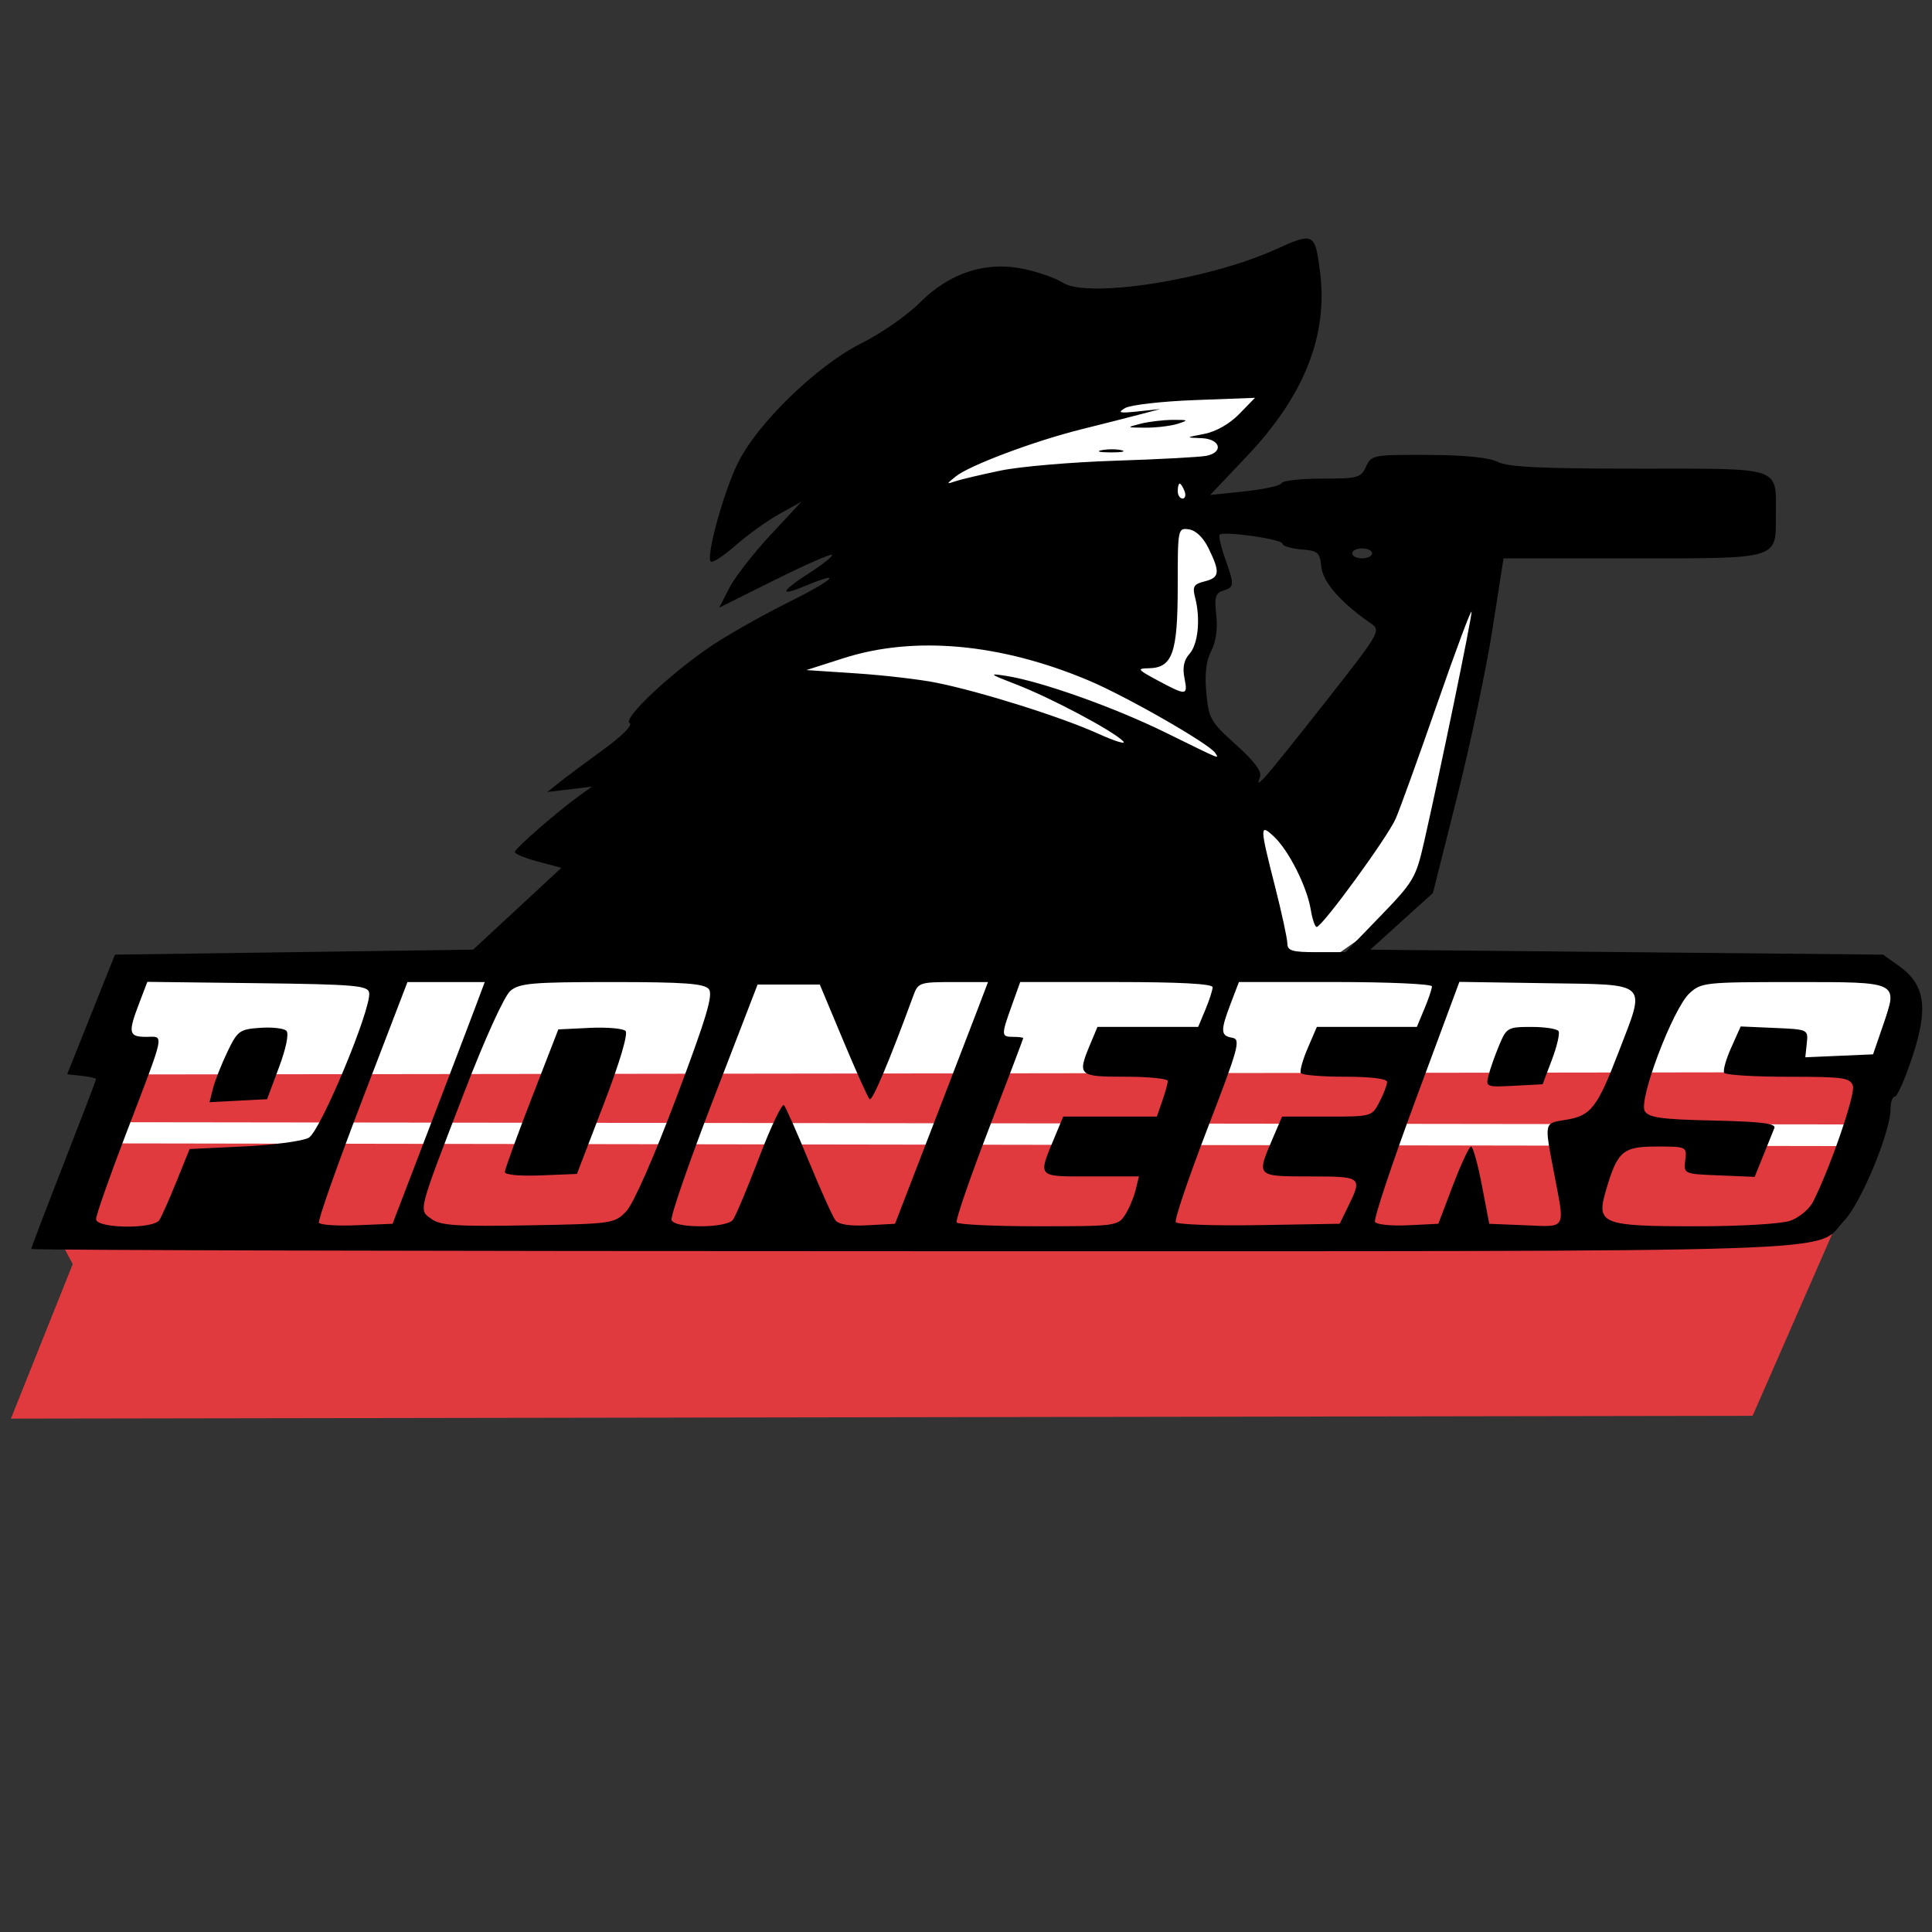 <?xml version="1.0" encoding="UTF-8" standalone="no"?>
<!-- Created with Inkscape (http://www.inkscape.org/) -->

<svg
   width="105.833mm"
   height="105.833mm"
   viewBox="0 0 105.833 105.833"
   version="1.1"
   id="svg1"
   xml:space="preserve"
   inkscape:version="1.4 (e7c3feb100, 2024-10-09)"
   sodipodi:docname="portland.svg"
   inkscape:export-filename="../pngs/portland.png"
   inkscape:export-xdpi="96"
   inkscape:export-ydpi="96"
   xmlns:inkscape="http://www.inkscape.org/namespaces/inkscape"
   xmlns:sodipodi="http://sodipodi.sourceforge.net/DTD/sodipodi-0.dtd"
   xmlns="http://www.w3.org/2000/svg"
   xmlns:svg="http://www.w3.org/2000/svg"><rect x="0" y="0" width="105.833" height="105.833" fill="#333333" stroke="none"/><sodipodi:namedview
     id="namedview1"
     pagecolor="#ffffff"
     bordercolor="#000000"
     borderopacity="0.25"
     inkscape:showpageshadow="2"
     inkscape:pageopacity="0.0"
     inkscape:pagecheckerboard="0"
     inkscape:deskcolor="#d1d1d1"
     inkscape:document-units="mm"
     inkscape:zoom="1.6952882"
     inkscape:cx="221.49626"
     inkscape:cy="226.51016"
     inkscape:window-width="1920"
     inkscape:window-height="1011"
     inkscape:window-x="0"
     inkscape:window-y="32"
     inkscape:window-maximized="1"
     inkscape:current-layer="layer1"
     showgrid="false" /><defs
     id="defs1" /><g
     inkscape:label="Capa 1"
     inkscape:groupmode="layer"
     id="layer1"><rect
       style="fill:#ffffff;fill-rule:evenodd;stroke-width:0.267"
       id="rect3"
       width="96.219"
       height="12.863"
       x="23.655"
       y="55.359"
       ry="0.031"
       transform="matrix(1,0,-0.285,0.959,0,0)" /><g
       id="g3"
       transform="matrix(0.986,0,0,0.986,0.009,1.11)"><path
         style="fill:#ffffff;fill-opacity:1;stroke-width:6.829"
         d="m 52.596,21.538 c 0,0 -2.809,6.243 -2.965,7.023 -0.156,0.78 -10.769,11.081 -10.769,11.081 l 14.358,6.399 14.202,4.994 6.087,1.405 5.775,-4.058 3.59,-16.856 c 0,0 -4.058,-0.624 -4.214,0.156 -0.156,0.78 -5.15,10.925 -5.15,10.925 l -5.775,2.341 0.624,-3.902 -1.873,-2.653 0.156,-2.653 0.624,-4.058 1.092,-0.624 -1.873,-4.37 3.434,-4.682 -0.468,-4.526 z"
         id="path3" /><path
         style="fill:#e03a3e;fill-opacity:1;stroke-width:6.829"
         d="M 4.343,62.394 2.626,66.452 4.031,69.105 0.597,77.689 97.361,77.533 103.916,62.55 Z"
         id="path2"
         sodipodi:nodetypes="ccccccc" /><path
         style="fill:#e03a3e;fill-opacity:1;stroke-width:2.979"
         d="m 7.218,58.567 -1.779,0.745 1.456,0.487 -1.061,1.421 97.774,0.127 1.018,-2.908 z"
         id="path2-6"
         sodipodi:nodetypes="ccccccc" /><path
         style="fill:#000000;fill-opacity:1;stroke-width:1.047"
         d="m 1.729,68.263 c 0,-0.068 0.81,-2.198 1.8,-4.732 0.99,-2.534 1.8,-4.651 1.8,-4.704 0,-0.053 -0.361,-0.135 -0.803,-0.183 l -0.803,-0.087 1.327,-3.323 1.327,-3.323 9.949,-0.138 9.949,-0.138 2.452,-2.273 2.452,-2.273 -1.294,-0.346 c -0.712,-0.19 -1.294,-0.43 -1.294,-0.532 0,-0.191 2.364,-2.251 3.6,-3.138 l 0.692,-0.497 -1.244,0.15 -1.244,0.15 0.69,-0.547 c 0.38,-0.301 1.479,-1.121 2.443,-1.822 1.063,-0.774 1.629,-1.352 1.439,-1.469 -0.393,-0.243 2.321,-2.793 4.585,-4.307 0.902,-0.603 2.823,-1.687 4.27,-2.408 2.502,-1.247 3.061,-1.795 0.918,-0.9 -1.483,0.62 -1.403,0.326 0.19,-0.696 0.773,-0.496 1.35,-0.958 1.281,-1.027 -0.069,-0.069 -1.505,0.563 -3.193,1.405 l -3.068,1.529 0.553,-1.083 c 0.304,-0.596 1.331,-1.92 2.282,-2.942 l 1.73,-1.859 -1.214,0.673 c -0.668,0.37 -1.764,1.156 -2.435,1.746 -0.672,0.59 -1.296,0.997 -1.389,0.905 -0.271,-0.271 0.692,-3.789 1.489,-5.439 1.065,-2.206 4.424,-5.468 6.889,-6.693 1.076,-0.534 2.53,-1.546 3.233,-2.248 1.682,-1.682 3.69,-2.326 5.822,-1.869 0.794,0.17 1.746,0.508 2.116,0.75 1.373,0.9 8.095,-0.149 11.84,-1.847 2.123,-0.962 2.19,-0.927 2.467,1.29 0.439,3.516 -0.896,6.861 -4.08,10.216 l -2.03,2.14 1.938,-0.204 c 1.066,-0.112 1.98,-0.316 2.031,-0.454 0.051,-0.138 1.059,-0.25 2.24,-0.25 2,0 2.169,-0.046 2.451,-0.666 0.295,-0.647 0.39,-0.665 3.437,-0.652 2.059,0.009 3.39,0.142 3.881,0.389 0.571,0.286 2.421,0.375 7.813,0.375 8.09,0 7.639,-0.153 7.639,2.593 0,2.464 0.241,2.392 -8.001,2.392 h -7.13 l -0.616,3.946 c -0.339,2.17 -1.221,6.353 -1.961,9.295 l -1.345,5.349 -1.74,1.574 -1.74,1.574 14.244,0.138 14.244,0.138 0.893,0.637 c 1.446,1.031 1.635,2.317 0.739,5.027 -0.405,1.225 -0.844,2.228 -0.977,2.228 -0.132,0 -0.24,0.308 -0.24,0.684 0,1.271 -1.632,5.212 -2.563,6.191 -1.747,1.837 2.116,1.709 -51.705,1.709 -26.964,0 -49.025,-0.056 -49.025,-0.124 z m 7.114,-1.603 c 0.123,-0.189 0.552,-1.154 0.953,-2.146 l 0.729,-1.803 3.009,-0.144 c 1.655,-0.079 3.281,-0.297 3.612,-0.484 0.654,-0.369 3.511,-7.24 3.353,-8.064 -0.076,-0.393 -0.828,-0.457 -6.204,-0.522 l -6.118,-0.074 -0.455,1.191 c -0.63,1.649 -0.584,1.865 0.394,1.865 1.011,0 1.103,-0.435 -1.164,5.49 -0.893,2.334 -1.624,4.421 -1.624,4.639 0,0.517 3.18,0.564 3.514,0.052 z M 11.821,59.353 c 0.104,-0.416 0.462,-1.326 0.795,-2.023 0.568,-1.189 0.68,-1.271 1.82,-1.353 0.668,-0.048 1.328,0.026 1.466,0.165 0.151,0.151 -0.013,0.962 -0.41,2.025 l -0.662,1.774 -1.599,0.084 -1.599,0.084 z m 11.995,2.25 c 1.109,-2.894 2.261,-5.916 2.561,-6.715 l 0.545,-1.454 h -2.147 -2.147 l -2.522,6.577 c -1.387,3.617 -2.465,6.676 -2.395,6.796 0.07,0.121 1.019,0.183 2.108,0.138 l 1.981,-0.081 z m 10.967,4.569 c 0.394,-0.411 1.527,-2.982 2.787,-6.326 1.672,-4.438 2.054,-5.716 1.8,-6.023 -0.256,-0.308 -1.374,-0.389 -5.382,-0.389 -4.412,0 -5.133,0.062 -5.638,0.485 -0.338,0.283 -1.401,2.617 -2.554,5.608 -2.626,6.813 -2.558,6.549 -1.824,7.075 0.503,0.36 1.397,0.418 5.374,0.348 4.676,-0.083 4.784,-0.098 5.436,-0.777 z m -6.745,-2.181 c 0,-0.147 0.669,-1.99 1.486,-4.097 l 1.486,-3.83 1.74,-0.084 c 0.957,-0.046 1.854,0.031 1.994,0.17 0.154,0.154 -0.328,1.769 -1.223,4.099 l -1.477,3.845 -2.003,0.081 c -1.156,0.047 -2.003,-0.031 -2.003,-0.185 z m 12.664,2.666 c 0.148,-0.19 0.806,-1.754 1.462,-3.474 0.656,-1.72 1.278,-3.029 1.383,-2.908 0.105,0.121 0.729,1.528 1.386,3.128 0.657,1.599 1.32,3.069 1.472,3.266 0.182,0.236 0.794,0.331 1.794,0.277 l 1.517,-0.082 1.977,-5.123 c 1.087,-2.818 2.249,-5.84 2.583,-6.715 l 0.606,-1.592 h -1.936 c -1.86,0 -1.947,0.03 -2.215,0.762 -1.332,3.637 -2.285,5.892 -2.429,5.748 -0.095,-0.095 -0.755,-1.567 -1.468,-3.272 L 45.536,53.572 h -1.728 -1.728 l -2.456,6.369 c -1.351,3.503 -2.396,6.525 -2.323,6.715 0.083,0.218 0.687,0.346 1.63,0.346 0.87,0 1.611,-0.145 1.768,-0.346 z m 21.788,-0.277 c 0.222,-0.343 0.487,-0.966 0.59,-1.385 l 0.187,-0.762 h -2.691 c -3.03,0 -2.946,0.099 -1.943,-2.301 l 0.427,-1.022 h 2.6 2.6 l 0.304,-0.872 c 0.167,-0.48 0.304,-0.978 0.304,-1.108 0,-0.13 -1.059,-0.236 -2.354,-0.236 -2.616,0 -2.683,-0.062 -1.953,-1.809 l 0.401,-0.96 h 2.798 2.798 l 0.401,-0.96 c 0.221,-0.528 0.401,-1.089 0.401,-1.246 0,-0.187 -1.856,-0.286 -5.345,-0.286 h -5.345 l -0.471,1.315 c -0.593,1.654 -0.589,1.731 0.085,1.731 0.305,0 0.554,0.032 0.554,0.07 0,0.039 -0.861,2.311 -1.914,5.05 -1.053,2.739 -1.856,5.075 -1.784,5.191 0.072,0.116 2.114,0.212 4.539,0.212 4.267,0 4.421,-0.02 4.811,-0.623 z m 12.402,-0.485 c 0.799,-1.634 0.763,-1.662 -2.131,-1.662 -2.974,0 -2.969,0.005 -2.087,-2.054 l 0.544,-1.269 h 2.495 c 2.483,0 2.497,-0.004 2.918,-0.817 0.232,-0.449 0.422,-0.948 0.422,-1.108 0,-0.18 -0.89,-0.291 -2.338,-0.291 -1.286,0 -2.391,-0.093 -2.457,-0.208 -0.066,-0.114 0.109,-0.737 0.388,-1.385 l 0.507,-1.177 h 2.777 2.777 l 0.419,-1.003 c 0.231,-0.552 0.419,-1.112 0.419,-1.246 0,-0.134 -2.413,-0.243 -5.362,-0.243 h -5.362 l -0.453,1.186 c -0.582,1.524 -0.57,1.802 0.081,1.91 0.487,0.081 0.367,0.523 -1.375,5.046 -1.05,2.727 -1.842,5.066 -1.76,5.199 0.082,0.133 2.164,0.207 4.626,0.165 l 4.477,-0.076 z M 80.714,64.719 c 0.449,-1.18 0.901,-2.146 1.005,-2.146 0.104,0 0.374,0.966 0.6,2.146 l 0.411,2.146 2.008,0.081 c 2.313,0.094 2.203,0.294 1.592,-2.895 -0.549,-2.867 -0.57,-2.767 0.646,-2.962 1.403,-0.224 1.747,-0.665 2.94,-3.767 1.523,-3.959 1.756,-3.736 -4.001,-3.824 l -4.846,-0.074 -2.424,6.537 c -1.333,3.596 -2.351,6.657 -2.261,6.802 0.09,0.146 0.918,0.228 1.839,0.183 l 1.676,-0.082 z m 1.973,-6.094 c 0.09,-0.36 0.356,-1.114 0.591,-1.676 0.41,-0.982 0.48,-1.022 1.792,-1.022 0.751,0 1.43,0.105 1.509,0.234 0.079,0.129 -0.087,0.845 -0.37,1.592 l -0.514,1.359 -1.586,0.084 c -1.545,0.082 -1.582,0.067 -1.422,-0.57 z m 16.763,8.071 c 0.484,-0.169 1.05,-0.636 1.258,-1.038 0.929,-1.802 2.371,-5.985 2.224,-6.45 -0.147,-0.462 -0.499,-0.512 -3.589,-0.512 -1.885,0 -3.488,-0.099 -3.563,-0.22 -0.075,-0.121 0.101,-0.75 0.391,-1.397 l 0.527,-1.178 1.877,0.082 c 1.874,0.082 1.877,0.084 1.795,0.857 l -0.082,0.774 1.882,-0.082 1.882,-0.082 0.532,-1.545 c 0.868,-2.52 0.969,-2.47 -4.939,-2.47 -4.921,0 -5.142,0.024 -5.792,0.623 -0.922,0.85 -2.855,5.958 -2.48,6.553 0.224,0.356 0.943,0.454 3.804,0.517 2.639,0.058 3.494,0.163 3.393,0.415 -0.074,0.186 -0.351,0.872 -0.615,1.526 l -0.48,1.188 -1.973,-0.081 c -1.973,-0.081 -1.973,-0.081 -1.884,-0.842 0.088,-0.757 0.078,-0.762 -1.586,-0.762 -1.891,0 -2.179,0.25 -2.825,2.457 -0.542,1.851 -0.228,1.974 5.026,1.974 2.46,0 4.718,-0.133 5.217,-0.307 z M 76.686,49.765 c 1.833,-1.895 1.969,-2.124 2.416,-4.085 0.892,-3.911 2.659,-12.472 2.643,-12.813 -0.009,-0.187 -0.86,2.089 -1.892,5.059 -1.032,2.97 -2.075,5.859 -2.317,6.42 -0.438,1.017 -4.068,5.996 -4.393,6.026 -0.094,0.009 -0.243,-0.423 -0.33,-0.959 -0.206,-1.267 -1.22,-3.285 -2.038,-4.054 -0.806,-0.757 -0.803,-0.592 0.045,2.737 0.379,1.489 0.691,2.926 0.692,3.192 0.002,0.406 0.265,0.485 1.617,0.485 h 1.615 z m -2.992,-11.977 c 3.003,-3.828 3.034,-3.882 2.441,-4.292 -1.66,-1.148 -2.654,-2.286 -2.736,-3.133 -0.078,-0.802 -0.181,-0.89 -1.124,-0.968 -0.571,-0.047 -1.038,-0.191 -1.038,-0.319 0,-0.245 -3.267,-0.713 -3.482,-0.498 -0.068,0.068 0.064,0.658 0.294,1.31 0.531,1.506 0.526,1.598 -0.101,1.797 -0.432,0.137 -0.496,0.365 -0.385,1.357 0.085,0.758 -0.017,1.487 -0.28,2 -0.286,0.557 -0.37,1.28 -0.272,2.331 0.133,1.424 0.24,1.611 1.646,2.875 1.041,0.936 1.451,1.49 1.334,1.8 -0.15,0.399 -0.123,0.402 0.245,0.033 0.228,-0.228 1.784,-2.16 3.457,-4.292 z m -6.187,2.922 C 67.202,40.214 62.578,37.566 60.468,36.677 55.584,34.62 50.792,34.183 46.868,35.437 l -2.077,0.664 2.769,0.184 c 1.523,0.101 3.517,0.332 4.431,0.515 2.455,0.489 6.947,1.902 9,2.83 0.99,0.448 1.613,0.632 1.385,0.41 -0.622,-0.605 -4.027,-2.408 -5.935,-3.144 -1.483,-0.571 -1.55,-0.627 -0.573,-0.476 1.948,0.301 6.008,1.742 8.862,3.145 3.185,1.566 2.988,1.485 2.778,1.145 z M 65.794,36.534 c -0.115,-0.573 -0.026,-0.995 0.28,-1.333 0.479,-0.529 0.621,-1.94 0.315,-3.123 -0.16,-0.62 -0.083,-0.751 0.53,-0.905 0.832,-0.209 0.867,-0.501 0.218,-1.831 -0.295,-0.605 -0.706,-1.002 -1.094,-1.058 -0.614,-0.087 -0.622,-0.049 -0.622,3.192 0,3.678 -0.293,4.502 -1.608,4.524 -0.678,0.011 -0.632,0.073 0.5,0.68 1.607,0.86 1.68,0.853 1.48,-0.146 z m 10.428,-6.916 c 0,-0.152 -0.249,-0.277 -0.554,-0.277 -0.305,0 -0.554,0.125 -0.554,0.277 0,0.152 0.249,0.277 0.554,0.277 0.305,0 0.554,-0.125 0.554,-0.277 z M 65.799,26.157 c -0.088,-0.228 -0.208,-0.415 -0.268,-0.415 -0.06,0 -0.109,0.187 -0.109,0.415 0,0.228 0.121,0.415 0.268,0.415 0.148,0 0.197,-0.187 0.109,-0.415 z M 55.591,25.016 c 1.066,-0.222 3.932,-0.468 6.369,-0.546 2.437,-0.079 4.711,-0.201 5.054,-0.272 0.984,-0.203 0.775,-0.943 -0.277,-0.981 -0.896,-0.032 -0.895,-0.033 0.163,-0.237 0.647,-0.125 1.405,-0.557 1.938,-1.105 l 0.876,-0.899 -3.342,0.126 c -1.838,0.069 -3.583,0.269 -3.877,0.444 -0.441,0.262 -0.316,0.295 0.712,0.186 l 1.246,-0.133 -1.108,0.293 c -0.609,0.161 -2.093,0.539 -3.296,0.838 -2.605,0.649 -6.213,2.005 -6.966,2.618 -0.531,0.433 -0.531,0.436 0.015,0.255 0.305,-0.101 1.426,-0.365 2.492,-0.587 z m 5.611,-1.132 c 0.344,-0.066 0.843,-0.064 1.108,0.005 0.265,0.069 -0.017,0.124 -0.626,0.12 -0.609,-0.003 -0.826,-0.06 -0.481,-0.126 z m 2.143,-1.466 c 0.457,-0.116 1.267,-0.214 1.8,-0.217 0.874,-0.005 0.902,0.017 0.277,0.217 -0.381,0.122 -1.191,0.219 -1.8,0.217 -1.054,-0.005 -1.067,-0.015 -0.277,-0.217 z"
         id="path1" /></g></g></svg>
